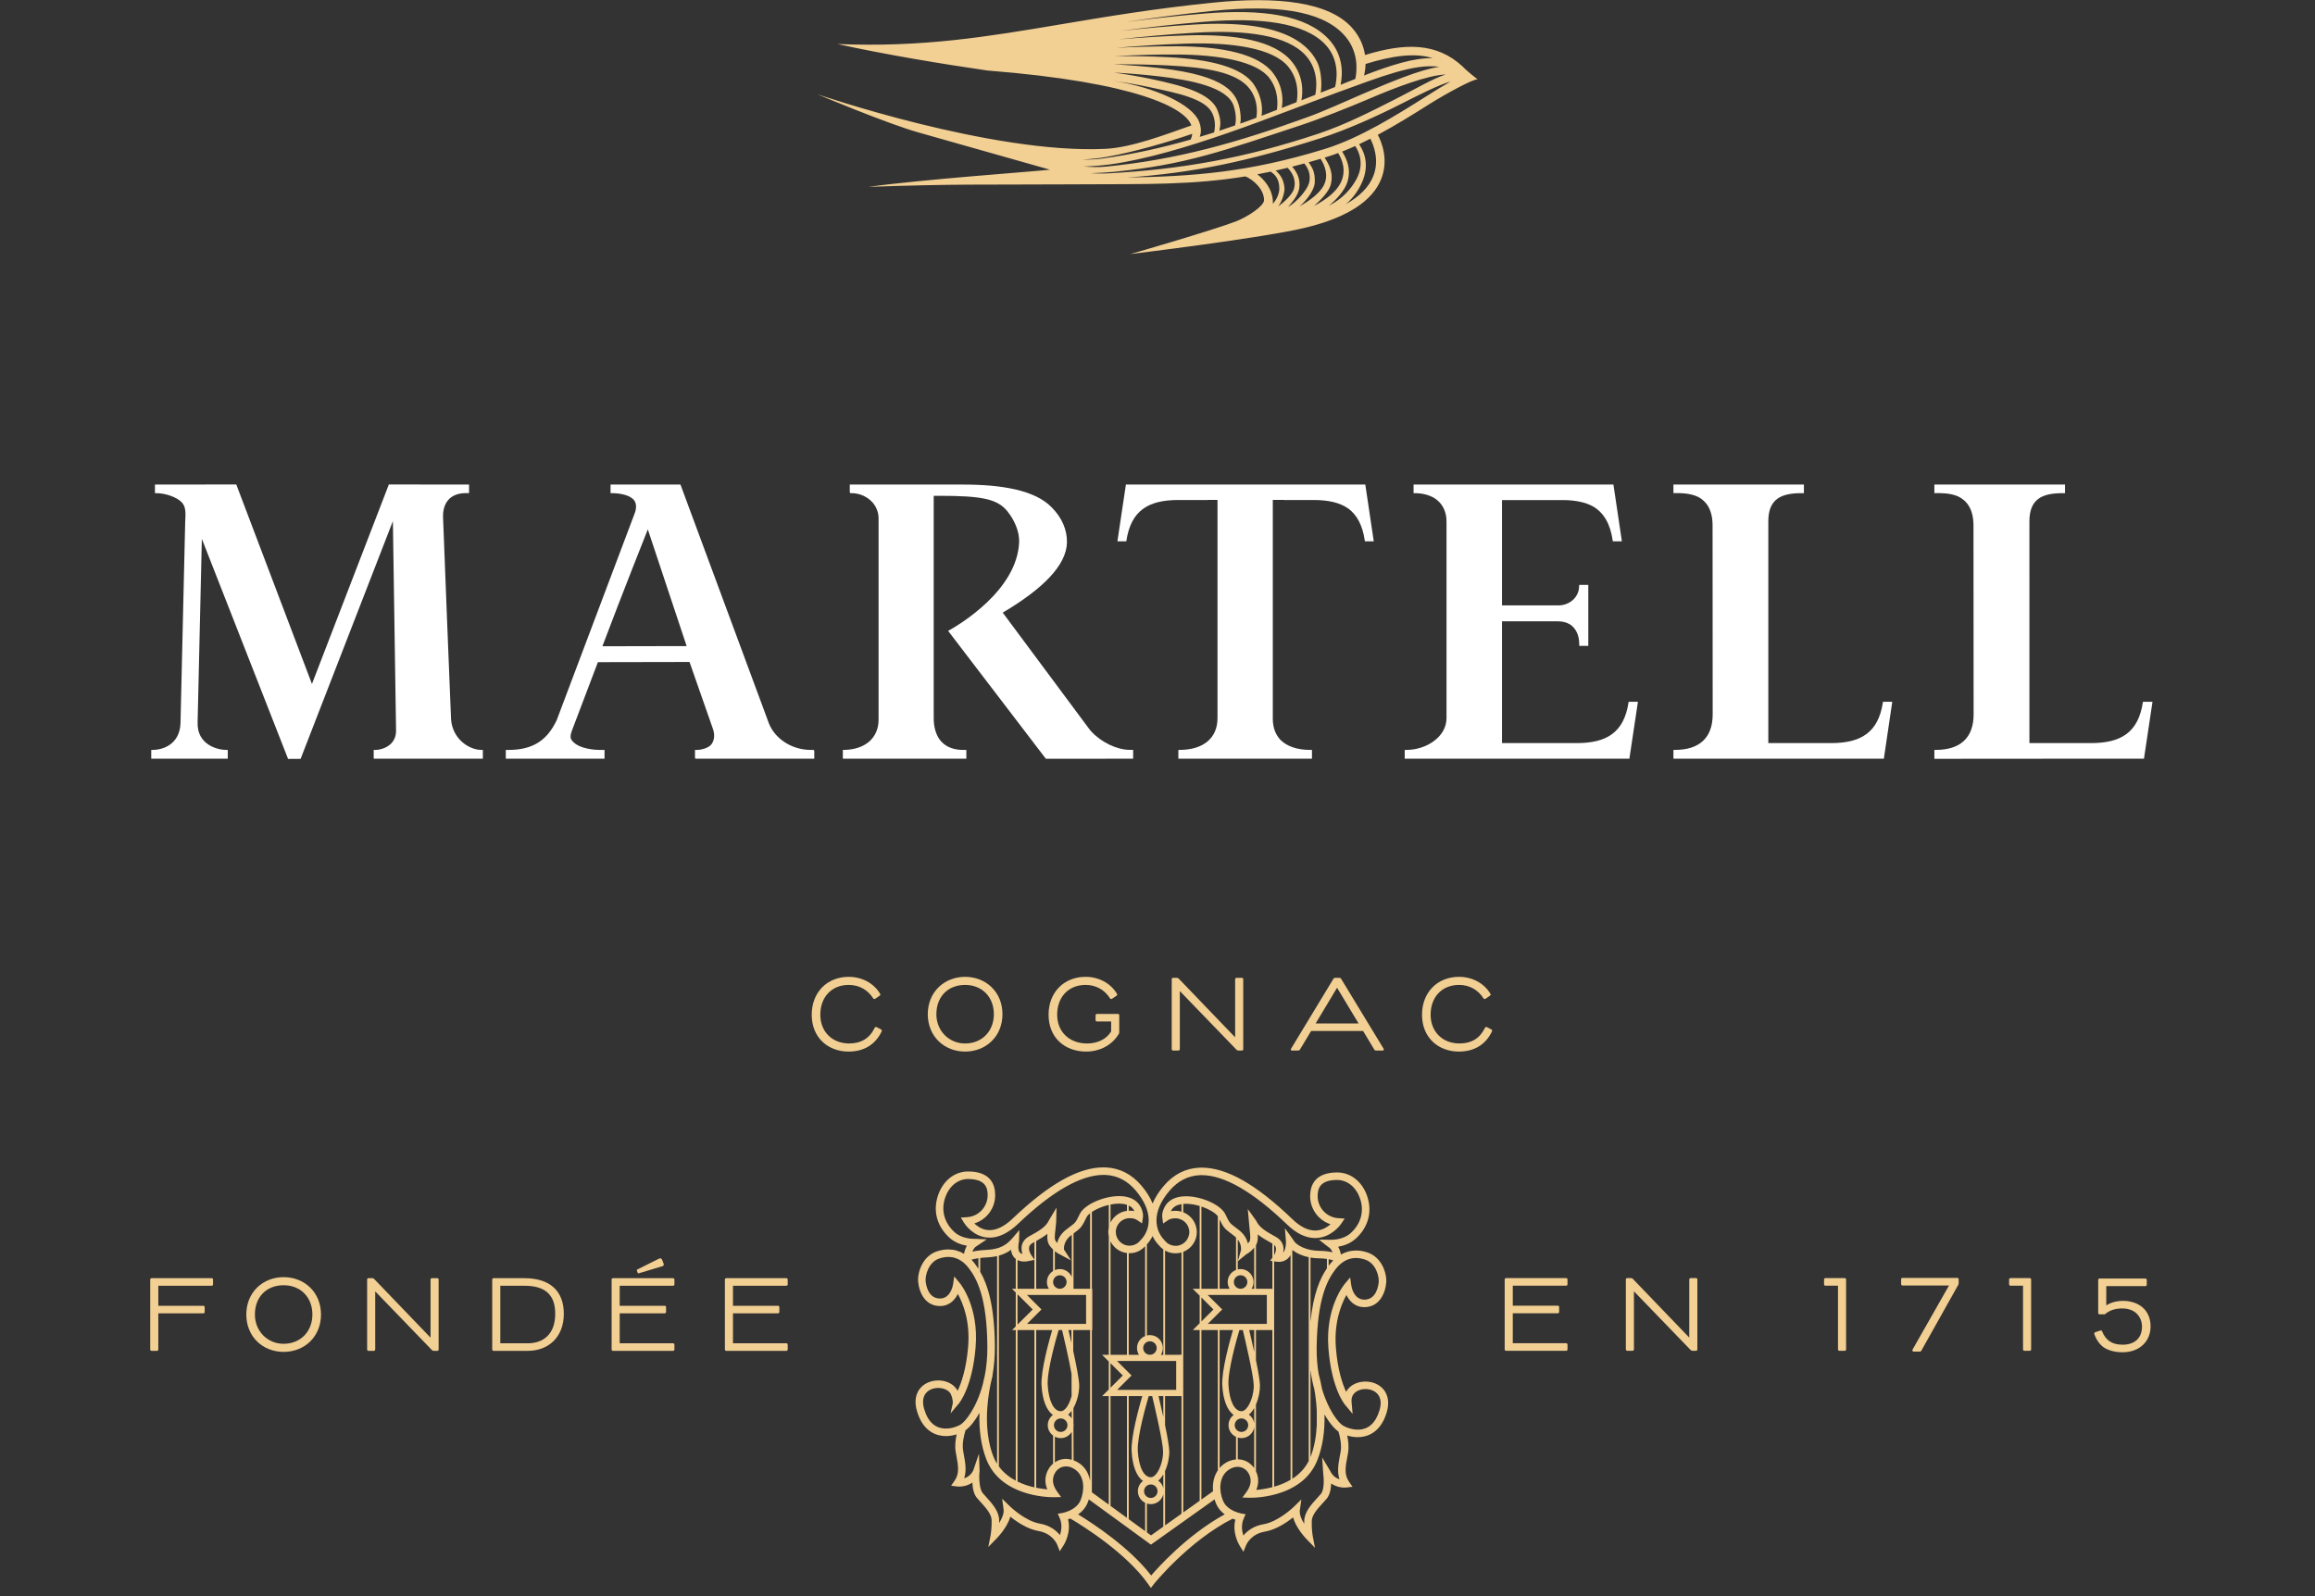 <?xml version="1.0" encoding="utf-8"?>
<svg width="145px" height="100px" viewBox="0 0 145 100" version="1.1" xmlns:xlink="http://www.w3.org/1999/xlink" xmlns="http://www.w3.org/2000/svg">
  <rect x="0" y="0" width="145" height="100" fill="#333333" stroke="none"/>
  <desc>Created with Lunacy</desc>
  <defs>
    <path d="M0 0L29.604 0L29.604 26.35L0 26.35L0 0Z" transform="translate(0.077 0.195)" id="path_1" />
    <path d="M0 0L41.38 0L41.38 15.907L0 15.907L0 0Z" transform="translate(0.165 0.011)" id="path_2" />
    <clipPath id="mask_1">
      <use xlink:href="#path_1" />
    </clipPath>
    <clipPath id="mask_2">
      <use xlink:href="#path_2" />
    </clipPath>
  </defs>
  <g id="Logo/wordmark/gold">
    <g id="Logotype" transform="translate(9 0)">
      <g id="Group-16" transform="translate(0.396 30.201)">
        <path d="M18.807 14.946C18.794 14.872 18.785 14.796 18.779 14.718C18.771 14.598 18.31 3.05 18.278 2.072C18.247 1.143 18.727 0.585 19.599 0.544C19.727 0.539 19.834 0.539 19.907 0.54L19.907 0.006L14.883 0L10.066 12.499L5.327 0L0.232 0.006L0.232 0.544L0.315 0.544C0.868 0.544 1.582 0.778 1.91 1.116C2.208 1.424 2.143 1.888 2.126 2.369L1.832 14.978C1.773 16.295 0.718 16.631 0.082 16.631L0 16.631L0 17.181L4.793 17.181L4.793 17.138L4.793 17.138L4.793 16.631L4.689 16.631C4.193 16.631 2.847 16.333 2.905 14.886L3.17 3.408L8.571 17.194L9.356 17.189L15.135 2.296L15.334 15.417C15.336 15.751 15.23 16.026 15.015 16.24C14.726 16.527 14.3 16.631 14.025 16.631L13.934 16.631L13.934 17.138L13.94 17.138L13.94 17.181L20.771 17.181L20.771 16.631L20.689 16.631C19.993 16.631 19.019 16.076 18.807 14.946" transform="translate(0.077 0.152)" id="Fill-2" fill="#FFFFFF" stroke="none" />
        <path d="M6.05 10.13C7.342 6.707 8.836 2.956 8.895 2.808L11.327 10.119L6.05 10.13ZM19.297 16.625L19.11 16.625C18.016 16.625 17.025 16.043 16.566 15.157C16.536 15.097 16.509 15.036 16.484 14.974L10.94 0L6.561 0L6.561 0.507L6.561 0.538L6.639 0.538C7.167 0.538 7.825 0.662 8.06 1.017C8.076 1.042 8.089 1.068 8.102 1.094C8.206 1.341 8.155 1.631 8.026 1.926L3.187 14.763C2.608 15.975 1.757 16.625 0.167 16.625L0 16.625L0 17.174L6.184 17.174L6.184 16.625L5.867 16.625C5.733 16.625 4.548 16.607 4.125 16.011C4.105 15.982 4.09 15.954 4.078 15.926C4.013 15.721 4.112 15.501 4.217 15.215C4.312 14.955 4.948 13.305 5.768 11.126L11.507 11.115L12.948 15.235C13.099 15.617 13.082 15.981 12.894 16.254C12.735 16.488 12.281 16.622 11.98 16.625L11.85 16.625L11.85 17.132L11.869 17.132L11.869 17.174L19.321 17.174L19.321 16.666L19.297 16.666L19.297 16.625Z" transform="translate(22.285 0.158)" id="Fill-4" fill="#FFFFFF" stroke="none" />
        <path d="M17.968 16.621C17.164 16.621 16.174 16.135 15.562 15.47C15.487 15.386 15.417 15.299 15.356 15.211L10.015 8.024L10.102 7.971C12.55 6.507 13.999 5.05 14.036 3.64C14.056 2.848 13.729 2.086 13.09 1.437C13.082 1.428 13.072 1.421 13.064 1.412C13.061 1.41 13.059 1.407 13.057 1.404C12.03 0.363 9.996 0 7.533 0L0.434 0L0.434 0.506L0.459 0.506L0.459 0.538L0.582 0.538C1.1 0.551 1.563 0.781 1.871 1.131C2.1 1.404 2.238 1.745 2.238 2.112L2.238 14.745C2.226 15.891 1.388 16.61 0.05 16.625L0 16.625L0 17.132L0 17.175L7.735 17.175L7.735 16.666L7.735 16.625L7.536 16.625C6.974 16.625 6.524 16.461 6.199 16.136C6.156 16.092 6.114 16.045 6.076 15.995C5.819 15.644 5.685 15.167 5.691 14.597L5.691 0.704L6.071 0.704C8.661 0.704 9.572 0.902 10.195 1.546C10.236 1.59 10.275 1.635 10.314 1.683C10.784 2.266 11.062 2.996 11.042 3.591C10.931 6.64 7.247 8.809 6.594 9.167L12.682 17.135L12.684 17.135L12.717 17.178L18.183 17.175L18.183 16.621L18.146 16.622L17.968 16.621Z" transform="translate(43.396 0.158)" id="Fill-6" fill="#FFFFFF" stroke="none" />
        <path d="M15.484 0L12.414 0L10.342 0L5.674 0L0.532 0L0 3.557L0.043 3.557L0.556 3.557L0.562 3.529C0.848 1.601 1.964 0.967 3.819 0.967L5.648 0.967L5.649 0.961L6.269 0.96L6.269 14.639C6.269 15.882 5.381 16.624 3.889 16.624L3.818 16.624L3.818 17.132L3.818 17.173L3.857 17.175L12.186 17.175L12.186 16.666L12.186 16.624L12.07 16.624C11.257 16.624 10.625 16.402 10.216 16C9.903 15.668 9.733 15.221 9.733 14.679L9.733 0.96L10.453 0.961L10.454 0.967L12.283 0.967C13.19 0.967 13.919 1.121 14.461 1.502C15.002 1.901 15.35 2.539 15.493 3.496L15.5 3.557L15.545 3.557L16.057 3.557L15.527 0L15.484 0Z" transform="translate(60.593 0.158)" id="Fill-8" fill="#FFFFFF" stroke="none" />
        <path d="M14.027 13.608L14.022 13.635C13.734 15.563 12.618 16.197 10.768 16.197L8.938 16.197L6.094 16.197L6.094 8.568L9.629 8.567C9.907 8.572 10.16 8.641 10.371 8.771C10.717 9.01 10.934 9.427 10.932 10.013L10.932 10.067L10.932 10.104L11.499 10.104L11.499 6.286L11.444 6.286L10.932 6.286L10.923 6.358C10.929 7.006 10.386 7.559 9.633 7.571L6.094 7.571L6.094 0.972L10.036 0.972C10.737 0.991 11.326 1.111 11.796 1.37C12.452 1.755 12.868 2.426 13.027 3.496L13.031 3.557L13.603 3.557L13.073 0L13.019 0L10.264 0L7.879 0L0.555 0L0.555 0.506L0.555 0.538L0.635 0.538C1.107 0.539 1.53 0.65 1.866 0.853C1.969 0.92 2.063 0.994 2.147 1.078C2.462 1.397 2.625 1.831 2.618 2.334L2.618 14.637C2.618 15.825 1.324 16.624 0.116 16.624L0 16.624L0 17.132L0 17.175L8.926 17.175L14.072 17.175L14.608 13.608L14.538 13.608L14.027 13.608Z" transform="translate(78.588 0.158)" id="Fill-10" fill="#FFFFFF" stroke="none" />
        <path d="M13.121 13.635C12.833 15.563 11.718 16.197 9.865 16.197L8.416 16.197L8.036 16.197L5.943 16.197L5.943 2.308C5.943 0.897 6.747 0.538 8.025 0.538L8.173 0.538L8.173 0L8.107 0L0 0L0 0.504L0 0.535L0.08 0.535C0.383 0.538 1.024 0.512 1.572 0.785C2.056 1.049 2.452 1.562 2.452 2.56L2.459 14.396C2.459 15.853 1.64 16.624 0.089 16.624L0 16.624L0 17.132L0 17.175L8.036 17.175L8.281 17.175L13.18 17.175L13.707 13.608L13.125 13.608L13.121 13.635Z" transform="translate(95.419 0.158)" id="Fill-12" fill="#FFFFFF" stroke="none" />
        <path d="M13.575 13.608L13.062 13.608L13.06 13.635C12.77 15.563 11.656 16.197 9.803 16.197L8.185 16.197L7.974 16.197L5.954 16.197L5.953 2.308C5.953 0.897 6.756 0.538 8.036 0.538L8.183 0.538L8.183 0L8.107 0L0 0L0 0.536L0.07 0.536L0.089 0.536C0.373 0.538 0.949 0.515 1.47 0.734C1.998 0.981 2.45 1.493 2.45 2.56L2.458 14.396C2.458 15.853 1.639 16.624 0.087 16.624L0 16.624L0 17.181L0.005 17.181L7.983 17.175L8.326 17.175L13.129 17.175L13.663 13.608L13.575 13.608Z" transform="translate(111.763 0.158)" id="Fill-14" fill="#FFFFFF" stroke="none" />
      </g>
      <g id="Group-58" transform="translate(0.396 61.074)">
        <g id="Group-19" transform="translate(47.872 11.869)">
          <path d="M0 0L29.604 0L29.604 26.35L0 26.35L0 0Z" transform="translate(0.077 0.195)" id="Clip-18" fill="none" stroke="none" />
          <g clip-path="url(#mask_1)">
            <path d="M29.061 15.216C28.818 16.023 28.36 16.432 27.701 16.432C27.309 16.43 26.989 16.288 26.878 16.231L26.877 16.23L26.796 16.189C26.792 16.187 26.788 16.185 26.784 16.183L26.769 16.175C26.466 15.985 25.836 15.183 25.451 13.845C25.416 13.645 25.355 13.335 25.27 13.024L25.267 13.011L25.254 12.964L25.251 12.964C25.159 12.419 25.116 11.848 25.124 11.267C25.166 8.255 25.775 7.077 26.302 6.386C26.399 6.259 26.498 6.153 26.604 6.063L26.683 5.999C26.954 5.786 27.257 5.677 27.581 5.677C27.774 5.677 27.973 5.714 28.179 5.785C28.831 6.014 29.045 6.827 29.01 7.191C28.994 7.375 28.879 8.287 28.113 8.287L28.094 8.286C27.475 8.273 27.321 7.561 27.296 7.418L27.239 7.016L27.222 6.897L27.144 6.989L26.883 7.299C26.833 7.358 25.663 8.78 25.859 11.319C26.054 13.884 26.888 14.858 26.896 14.867L27.267 15.312L27.377 15.445L27.362 15.273L27.31 14.693C27.29 14.481 27.344 14.303 27.471 14.164C27.628 13.992 27.895 13.889 28.185 13.889C28.514 13.889 28.809 14.022 28.976 14.246C29.151 14.482 29.18 14.817 29.061 15.216L29.061 15.216ZM26.628 17.799C26.615 17.877 26.6 17.954 26.586 18.031L26.576 18.08C26.487 18.561 26.394 19.056 26.553 19.541C26.357 19.479 26.126 19.34 25.978 19.03L25.583 18.365L25.469 18.172L25.483 18.396L25.534 19.163C25.573 19.433 25.624 20.184 25.387 20.46C25.322 20.537 25.248 20.618 25.169 20.703L25.161 20.712C24.803 21.103 24.359 21.59 24.346 22.145C24.344 22.212 24.344 22.276 24.344 22.335C24.138 21.999 24.041 21.702 24.071 21.486L24.144 20.962L24.166 20.806L24.053 20.916L23.674 21.285C23.634 21.323 22.7 22.206 21.795 22.358C21.164 22.464 20.767 22.787 20.532 23.067C20.441 22.78 20.386 22.388 20.554 22.006L20.646 21.793L20.674 21.73L20.606 21.719L20.377 21.679C20.229 21.648 19.497 21.467 19.258 20.883C19.002 20.266 18.992 19.406 19.573 18.977C19.764 18.835 19.969 18.761 20.166 18.761C20.221 18.761 20.277 18.766 20.331 18.778C20.552 18.824 20.745 18.967 20.861 19.17C21.122 19.624 20.937 20.047 20.737 20.323L20.533 20.602L20.473 20.684L20.575 20.687L20.921 20.698C20.93 20.698 20.949 20.699 20.979 20.699C21.211 20.699 22.037 20.675 22.913 20.368C24.044 19.973 24.807 19.279 25.181 18.309C25.496 17.494 25.642 16.542 25.615 15.478C25.937 16.047 26.267 16.4 26.488 16.551C26.575 16.835 26.702 17.357 26.628 17.799L26.628 17.799ZM14.759 25.57C13.411 23.82 11.168 22.342 10.184 21.742C10.456 21.553 10.652 21.318 10.768 21.041C10.8 20.967 10.829 20.888 10.855 20.803L14.713 23.614L14.745 23.637L14.776 23.614L18.73 20.801C18.756 20.895 18.788 20.983 18.823 21.065C18.931 21.327 19.113 21.554 19.363 21.739C16.979 23.042 15.119 25.147 14.759 25.57L14.759 25.57ZM9.213 21.65L9.209 21.65L9.2 21.653L8.98 21.687L8.911 21.698L8.939 21.762L9.031 21.976C9.197 22.358 9.139 22.75 9.046 23.038C8.815 22.755 8.421 22.429 7.787 22.32C6.861 22.16 5.924 21.248 5.915 21.239L5.536 20.869L5.424 20.759L5.445 20.914L5.516 21.439C5.544 21.652 5.446 21.948 5.238 22.284C5.239 22.225 5.238 22.162 5.237 22.095C5.228 21.535 4.781 21.043 4.422 20.648C4.345 20.562 4.271 20.48 4.205 20.403C3.981 20.138 3.967 19.328 4.011 19.041L3.983 18.229L3.973 17.934L3.878 18.214L3.619 18.979C3.473 19.28 3.241 19.418 3.045 19.48C3.207 18.993 3.116 18.499 3.027 18.02C3.02 17.977 3.013 17.933 3.005 17.889C2.996 17.837 2.987 17.787 2.979 17.736C2.906 17.293 3.041 16.761 3.132 16.471C3.411 16.272 3.728 15.876 4.003 15.385C3.969 16.467 4.109 17.431 4.42 18.254C4.796 19.242 5.573 19.945 6.731 20.343C7.603 20.643 8.41 20.666 8.636 20.666L8.667 20.666L9.016 20.658L9.119 20.655L9.058 20.572L8.856 20.292C8.657 20.015 8.475 19.59 8.738 19.139C8.855 18.937 9.049 18.795 9.271 18.749C9.322 18.739 9.376 18.734 9.429 18.734C9.631 18.734 9.831 18.807 10.025 18.951C10.603 19.386 10.59 20.245 10.333 20.859C10.09 21.441 9.357 21.62 9.213 21.65L9.213 21.65ZM2.809 16.121L2.807 16.122L2.74 16.158C2.625 16.217 2.3 16.363 1.905 16.363C1.236 16.363 0.779 15.952 0.541 15.14C0.424 14.741 0.455 14.406 0.631 14.171C0.796 13.951 1.091 13.819 1.419 13.819C1.712 13.819 1.979 13.924 2.136 14.097C2.257 14.232 2.351 14.569 2.33 14.791L2.24 15.2L2.194 15.413L2.334 15.246L2.708 14.802C2.742 14.762 3.557 13.785 3.763 11.261C3.972 8.713 2.81 7.296 2.76 7.237L2.501 6.925L2.424 6.833L2.406 6.951L2.346 7.352C2.34 7.386 2.199 8.205 1.546 8.216L1.526 8.216C0.791 8.214 0.655 7.375 0.631 7.118C0.6 6.753 0.821 5.94 1.471 5.715C1.671 5.646 1.867 5.611 2.054 5.611C2.398 5.611 2.715 5.729 2.997 5.962L3.035 5.992C3.149 6.091 3.251 6.202 3.345 6.326C3.868 7.019 4.472 8.199 4.498 11.212C4.504 11.862 4.447 12.496 4.327 13.098C4.303 13.188 4.263 13.347 4.219 13.566C3.821 15.088 3.107 15.939 2.823 16.113L2.809 16.121ZM3.939 5.69L3.939 6.355C3.866 6.241 3.793 6.137 3.721 6.042C3.654 5.954 3.58 5.868 3.501 5.785C3.596 5.755 3.74 5.719 3.939 5.69L3.939 5.69ZM4.818 13.03C4.923 12.443 4.974 11.83 4.969 11.207C4.947 8.659 4.515 7.345 4.05 6.538L4.05 5.675C4.168 5.661 4.302 5.649 4.455 5.643C4.695 5.632 4.91 5.604 5.108 5.559L5.108 18.573C5.014 18.424 4.93 18.264 4.863 18.087C4.249 16.473 4.493 14.589 4.694 13.609C4.729 13.465 4.759 13.335 4.783 13.214C4.799 13.15 4.811 13.106 4.815 13.092L4.831 13.034L4.818 13.03ZM6.277 7.842L6.277 9.961L6.045 10.193L6.277 10.193L6.277 19.627C5.881 19.418 5.508 19.129 5.219 18.736L5.219 5.529C5.505 5.45 5.754 5.332 5.978 5.165C6.005 5.373 6.079 5.542 6.197 5.667C6.221 5.693 6.25 5.714 6.277 5.735L6.277 7.606L6.041 7.606L6.277 7.842ZM9.895 7.605L9.895 4.142C9.908 4.132 9.922 4.121 9.935 4.112L9.971 4.085C10.355 3.796 10.416 3.735 10.718 3.114C10.756 3.036 10.832 2.954 10.934 2.873L10.934 7.605L9.895 7.605ZM9.039 6.759C9.272 6.759 9.461 6.949 9.461 7.182C9.461 7.415 9.272 7.605 9.039 7.605C8.806 7.605 8.616 7.415 8.616 7.182C8.616 6.949 8.806 6.759 9.039 6.759L9.039 6.759ZM9.626 5.651L9.299 5.15C9.292 5.089 9.258 4.638 9.716 4.28C9.741 4.26 9.762 4.244 9.785 4.226L9.785 6.865C9.661 6.575 9.374 6.371 9.039 6.371C8.928 6.371 8.822 6.393 8.726 6.434L8.726 5.252C8.848 5.353 8.942 5.402 8.97 5.415L9.555 5.728L9.741 5.827L9.626 5.651ZM8.403 4.904C8.475 5.004 8.547 5.084 8.616 5.152L8.616 6.493C8.384 6.636 8.228 6.89 8.228 7.182C8.228 7.338 8.274 7.482 8.351 7.605L7.557 7.606L7.557 4.614C7.822 4.466 8.063 4.321 8.261 4.163C8.239 4.435 8.248 4.693 8.403 4.904L8.403 4.904ZM6.387 9.851L6.387 7.952L7.338 8.902L6.387 9.851ZM7.447 10.193L7.447 20.049C7.111 19.974 6.743 19.857 6.387 19.683L6.387 10.193L7.447 10.193ZM7.117 4.99C7.144 4.884 7.217 4.8 7.348 4.729C7.382 4.711 7.413 4.693 7.447 4.675L7.447 5.782L7.407 5.725L7.251 5.499C7.248 5.495 7.063 5.224 7.117 4.99L7.117 4.99ZM6.794 5.9C6.89 5.9 6.995 5.888 7.106 5.865L7.374 5.808L7.447 5.793L7.447 7.606L6.387 7.606L6.387 5.806C6.504 5.866 6.638 5.9 6.794 5.9L6.794 5.9ZM9.762 9.805L7.557 9.805L7.557 9.803L7.447 9.803L7.447 9.805L6.984 9.805L7.888 8.902L6.979 7.994L10.682 7.993L10.682 9.805L9.873 9.805L9.762 9.805ZM9.093 15.729C9.326 15.729 9.515 15.918 9.515 16.152C9.515 16.385 9.326 16.575 9.093 16.575C8.86 16.575 8.67 16.385 8.67 16.152C8.67 15.918 8.86 15.729 9.093 15.729L9.093 15.729ZM9.778 15.255L9.779 15.725C9.721 15.632 9.646 15.551 9.557 15.488C9.59 15.462 9.624 15.435 9.655 15.403C9.699 15.358 9.739 15.307 9.778 15.255L9.778 15.255ZM9.578 10.193L9.763 10.193L9.766 11.001C9.689 10.664 9.622 10.377 9.578 10.193L9.578 10.193ZM8.278 13.637C8.225 12.741 8.819 10.679 8.963 10.193L9.179 10.193C9.277 10.602 9.609 12.01 9.771 12.943L9.775 14.321C9.688 14.654 9.545 14.96 9.378 15.131C9.283 15.228 9.187 15.277 9.093 15.277C8.658 15.276 8.338 14.633 8.278 13.637L8.278 13.637ZM8.253 20.174C8.062 20.157 7.82 20.126 7.557 20.072L7.557 10.193L8.558 10.193C8.368 10.843 7.837 12.749 7.891 13.66C7.946 14.581 8.203 15.229 8.604 15.509C8.41 15.657 8.282 15.889 8.282 16.152C8.282 16.42 8.415 16.657 8.616 16.804L8.616 18.563C8.504 18.657 8.407 18.77 8.331 18.901C8.098 19.302 8.071 19.74 8.253 20.174L8.253 20.174ZM9.427 18.263C9.342 18.263 9.258 18.272 9.176 18.288C9.014 18.321 8.862 18.387 8.726 18.48L8.726 16.871C8.836 16.928 8.96 16.963 9.093 16.963C9.385 16.963 9.639 16.806 9.782 16.574L9.787 18.318C9.668 18.285 9.547 18.263 9.427 18.263L9.427 18.263ZM9.891 16.024L9.888 15.083C10.134 14.653 10.259 14.072 10.251 13.646C10.243 13.262 10.058 12.331 9.877 11.503L9.874 10.193L10.934 10.193L10.934 19.638C10.855 19.197 10.643 18.825 10.309 18.574C10.178 18.477 10.039 18.403 9.897 18.35L9.891 16.272C9.897 16.232 9.903 16.193 9.903 16.152C9.903 16.108 9.897 16.066 9.891 16.024L9.891 16.024ZM12.103 4.325L12.103 11.742L11.684 11.742L12.103 12.162L12.103 13.915L11.688 14.33L12.103 14.33L12.103 21.129L11.045 20.358L11.045 10.193L11.07 10.193L11.07 7.605L11.045 7.605L11.045 2.792C11.312 2.613 11.699 2.445 12.103 2.351L12.103 3.766C12.084 3.855 12.074 3.947 12.073 4.042C12.073 4.138 12.084 4.233 12.103 4.325L12.103 4.325ZM13.352 2.715L13.352 2.39C13.497 2.46 13.623 2.564 13.699 2.727C13.7 2.731 13.702 2.734 13.703 2.737C13.615 2.721 13.518 2.713 13.409 2.712C13.39 2.712 13.371 2.714 13.352 2.715L13.352 2.715ZM2.436 4.053C1.791 3.463 1.582 2.668 1.865 1.871C2.116 1.166 2.663 0.728 3.293 0.728C3.786 0.73 4.131 0.846 4.322 1.074C4.498 1.285 4.517 1.559 4.517 1.747C4.515 2.471 3.949 3.074 3.228 3.12L2.926 3.139L2.836 3.144L2.883 3.221L3.041 3.479C3.17 3.673 3.635 4.287 4.423 4.388C4.495 4.398 4.569 4.402 4.642 4.402C5.219 4.402 5.817 4.112 6.418 3.539C8.553 1.503 10.356 0.471 11.776 0.471C11.826 0.471 11.875 0.473 11.924 0.475C12.649 0.514 13.277 0.842 13.792 1.451C14.943 2.809 14.704 3.947 14.097 4.56L14.082 4.575C13.953 4.74 13.774 4.849 13.574 4.889L13.564 4.891L13.564 4.891L13.553 4.893C13.502 4.902 13.45 4.907 13.399 4.907C13.173 4.907 12.959 4.817 12.797 4.655C12.633 4.49 12.543 4.273 12.544 4.043C12.546 3.569 12.932 3.183 13.406 3.183C13.613 3.183 13.757 3.22 13.877 3.301L14.117 3.461L14.188 3.509L14.2 3.424L14.242 3.137C14.252 3.068 14.281 2.864 14.127 2.529C13.908 2.058 13.441 1.806 12.775 1.799C12.77 1.799 12.762 1.799 12.754 1.799C11.767 1.799 10.574 2.337 10.294 2.907C10.03 3.451 10.023 3.456 9.689 3.707L9.665 3.725C9.598 3.775 9.519 3.835 9.425 3.907C9.079 4.178 8.932 4.492 8.87 4.736C8.84 4.702 8.811 4.665 8.783 4.626C8.69 4.5 8.722 4.236 8.762 3.901C8.777 3.775 8.796 3.607 8.809 3.423L8.826 2.727L8.831 2.522L8.726 2.697L8.363 3.303C8.171 3.723 7.767 3.965 7.124 4.315C6.873 4.451 6.716 4.643 6.659 4.885C6.613 5.082 6.648 5.275 6.696 5.42C6.628 5.409 6.576 5.384 6.539 5.344C6.393 5.19 6.436 4.806 6.479 4.644L6.481 4.637L6.481 4.631L6.497 4.08L6.501 3.927L6.402 4.043L6.076 4.427C5.7 4.857 5.294 5.132 4.434 5.171C4.031 5.19 3.747 5.237 3.56 5.281C3.665 5.004 3.819 4.937 3.821 4.937L3.832 4.935L3.834 4.931L4.327 4.6L4.464 4.508L4.299 4.502L3.737 4.478L3.732 4.477L3.726 4.478L3.726 4.478C3.723 4.478 3.703 4.479 3.673 4.479C3.492 4.479 2.868 4.448 2.436 4.053L2.436 4.053ZM15.249 4.887C15.326 4.984 15.419 5.065 15.519 5.136L15.519 11.742L15.37 11.742C15.446 11.618 15.492 11.474 15.492 11.319C15.492 10.871 15.128 10.507 14.681 10.507C14.615 10.507 14.552 10.517 14.491 10.532L14.491 4.826C14.63 4.673 14.752 4.496 14.844 4.304C14.949 4.521 15.087 4.721 15.249 4.887L15.249 4.887ZM15.629 11.742L15.629 5.209C15.755 5.281 15.89 5.334 16.034 5.361L16.098 5.373L16.098 5.372C16.159 5.381 16.22 5.385 16.281 5.385C16.412 5.385 16.538 5.366 16.657 5.331L16.657 11.741L15.629 11.742ZM15.629 19.025C15.809 18.625 15.901 18.147 15.893 17.782C15.887 17.477 15.768 16.823 15.629 16.152L15.629 14.33L16.657 14.33L16.657 21.698L15.629 22.43L15.629 19.025ZM14.681 10.896C14.914 10.896 15.104 11.085 15.104 11.319C15.104 11.552 14.914 11.741 14.681 11.741C14.448 11.741 14.259 11.552 14.259 11.319C14.259 11.085 14.448 10.896 14.681 10.896L14.681 10.896ZM13.65 5.355C13.933 5.302 14.187 5.155 14.38 4.944L14.38 10.567C14.082 10.687 13.871 10.978 13.871 11.319C13.871 11.474 13.917 11.618 13.993 11.742L13.352 11.742L13.352 5.375C13.369 5.376 13.385 5.378 13.402 5.378C13.463 5.378 13.525 5.374 13.586 5.365L13.586 5.366L13.65 5.355ZM12.213 13.805L12.213 12.272L12.981 13.038L12.213 13.805ZM13.242 14.33L13.242 21.959L12.213 21.209L12.213 14.33L13.242 14.33ZM12.213 3.455L12.213 2.328C12.394 2.292 12.576 2.27 12.75 2.27L12.77 2.27C12.918 2.272 13.086 2.292 13.242 2.345L13.242 2.723C12.79 2.78 12.409 3.063 12.213 3.455L12.213 3.455ZM12.461 4.985C12.674 5.199 12.947 5.331 13.242 5.367L13.242 11.742L12.213 11.742L12.213 4.639C12.277 4.765 12.359 4.882 12.461 4.985L12.461 4.985ZM12.626 13.941L13.53 13.038L12.621 12.131L16.325 12.13L16.325 13.941L12.626 13.941ZM15.221 14.33L15.519 14.33L15.519 15.635C15.401 15.094 15.285 14.599 15.221 14.33L15.221 14.33ZM15.2 19.625C15.233 19.598 15.266 19.572 15.298 19.539C15.381 19.455 15.453 19.351 15.519 19.238L15.519 20.091C15.471 19.9 15.357 19.735 15.2 19.625L15.2 19.625ZM14.491 21.058C14.568 21.083 14.65 21.1 14.736 21.1C15.114 21.1 15.431 20.837 15.519 20.485L15.519 22.509L14.749 23.057L14.491 22.869L14.491 21.058ZM14.313 20.288C14.313 20.055 14.502 19.865 14.736 19.865C14.968 19.865 15.158 20.055 15.158 20.288C15.158 20.521 14.968 20.711 14.736 20.711C14.502 20.711 14.313 20.521 14.313 20.288L14.313 20.288ZM14.606 14.33L14.822 14.33C14.951 14.871 15.493 17.171 15.505 17.79C15.516 18.321 15.299 18.984 15.021 19.267C14.926 19.364 14.83 19.413 14.736 19.413C14.3 19.413 13.98 18.769 13.921 17.773C13.868 16.877 14.462 14.815 14.606 14.33L14.606 14.33ZM13.534 17.797C13.588 18.718 13.845 19.365 14.246 19.645C14.052 19.794 13.925 20.025 13.925 20.288C13.925 20.608 14.112 20.882 14.38 21.014L14.38 22.789L13.352 22.039L13.352 14.33L14.201 14.33C14.011 14.979 13.479 16.886 13.534 17.797L13.534 17.797ZM16.657 2.303L16.657 2.774C16.54 2.74 16.417 2.72 16.289 2.72C16.181 2.72 16.084 2.728 15.995 2.743C15.996 2.739 15.998 2.735 16 2.731C16.128 2.459 16.395 2.345 16.657 2.303L16.657 2.303ZM17.796 8.039L17.796 9.764L17.366 10.193L17.796 10.193L17.796 20.888L16.768 21.62L16.768 5.293C17.264 5.099 17.617 4.619 17.618 4.057C17.618 3.49 17.265 3.006 16.768 2.812L16.768 2.29C16.823 2.285 16.878 2.282 16.93 2.282L16.946 2.282C17.222 2.282 17.517 2.335 17.796 2.419L17.796 7.606L17.362 7.606L17.796 8.039ZM20.073 6.426C19.768 6.542 19.55 6.836 19.55 7.182C19.55 7.338 19.596 7.482 19.672 7.605L19.045 7.606L19.045 3.271C19.291 3.772 19.364 3.84 19.72 4.11C19.791 4.163 19.875 4.226 19.973 4.306C20.01 4.335 20.043 4.365 20.073 4.395L20.073 6.426ZM20.36 6.759C20.593 6.759 20.782 6.949 20.782 7.182C20.782 7.415 20.593 7.605 20.36 7.605C20.127 7.605 19.938 7.415 19.938 7.182C19.938 6.949 20.127 6.759 20.36 6.759L20.36 6.759ZM20.183 5.868L20.183 4.517C20.427 4.835 20.391 5.15 20.385 5.191L20.229 5.717L20.183 5.868ZM20.314 5.774L20.72 5.442C20.767 5.42 20.979 5.311 21.212 5.03L21.212 7.605L21.049 7.605C21.125 7.481 21.171 7.338 21.171 7.182C21.171 6.735 20.807 6.371 20.36 6.371C20.299 6.371 20.241 6.379 20.183 6.391L20.183 5.881L20.314 5.774ZM17.906 7.606L17.906 2.454C18.372 2.61 18.776 2.848 18.935 3.063L18.935 7.606L17.906 7.606ZM17.906 9.654L17.906 8.15L18.659 8.902L17.906 9.654ZM18.634 20.292L17.906 20.81L17.906 10.193L18.935 10.193L18.935 18.979C18.697 19.33 18.588 19.784 18.634 20.292L18.634 20.292ZM18.305 9.805L19.209 8.902L18.3 7.994L22.003 7.993L22.003 9.805L18.305 9.805ZM20.899 10.193L21.212 10.193L21.212 11.563C21.089 10.997 20.966 10.473 20.899 10.193L20.899 10.193ZM20.878 15.488C20.912 15.462 20.945 15.435 20.977 15.403C21.065 15.312 21.143 15.2 21.212 15.079L21.212 16.024C21.177 15.803 21.054 15.612 20.878 15.488L20.878 15.488ZM20.183 18.291L20.183 16.926C20.257 16.948 20.334 16.963 20.414 16.963C20.818 16.963 21.15 16.666 21.212 16.279L21.212 18.845C21.025 18.573 20.745 18.382 20.428 18.317C20.348 18.3 20.266 18.292 20.183 18.291L20.183 18.291ZM19.992 16.152C19.992 15.918 20.181 15.729 20.414 15.729C20.647 15.729 20.836 15.918 20.836 16.152C20.836 16.385 20.647 16.575 20.414 16.575C20.181 16.575 19.992 16.385 19.992 16.152L19.992 16.152ZM20.285 10.193L20.5 10.193C20.63 10.735 21.171 13.034 21.184 13.654C21.195 14.184 20.977 14.847 20.699 15.131C20.604 15.228 20.508 15.277 20.414 15.277C19.979 15.276 19.659 14.633 19.6 13.637C19.546 12.741 20.14 10.679 20.285 10.193L20.285 10.193ZM19.212 13.66C19.266 14.569 19.518 15.211 19.91 15.498L19.91 15.521C19.725 15.67 19.604 15.896 19.604 16.152C19.604 16.477 19.797 16.756 20.073 16.886L20.073 18.299C19.803 18.319 19.536 18.418 19.294 18.597C19.201 18.666 19.12 18.748 19.045 18.835L19.045 10.193L19.88 10.193C19.689 10.843 19.158 12.749 19.212 13.66L19.212 13.66ZM21.322 19.038L21.322 14.858C21.493 14.465 21.579 14.002 21.572 13.646C21.566 13.35 21.455 12.73 21.322 12.082L21.322 10.193L22.351 10.193L22.351 20.036C21.964 20.137 21.607 20.185 21.342 20.207C21.509 19.811 21.5 19.411 21.322 19.038L21.322 19.038ZM22.298 5.864L22.351 5.872L22.351 7.605L21.322 7.605L21.322 4.881C21.44 4.682 21.449 4.446 21.431 4.197C21.678 4.398 21.99 4.576 22.339 4.768C22.344 4.77 22.346 4.773 22.351 4.775L22.351 5.655L22.262 5.78L22.21 5.851L22.298 5.864ZM22.461 5.495L22.461 4.856C22.516 4.908 22.553 4.965 22.568 5.031C22.61 5.209 22.51 5.41 22.461 5.495L22.461 5.495ZM22.591 5.908C22.646 5.916 22.701 5.92 22.753 5.92C23.032 5.92 23.214 5.806 23.318 5.71C23.384 5.65 23.441 5.576 23.489 5.491L23.489 19.574C23.155 19.771 22.799 19.91 22.461 20.006L22.461 5.889L22.591 5.908ZM24.627 5.629L24.627 18.393C24.378 18.885 24.01 19.245 23.599 19.509L23.599 5.22C23.603 5.208 23.607 5.196 23.611 5.184C23.882 5.394 24.239 5.547 24.627 5.629L24.627 5.629ZM24.981 13.917C25.042 14.264 25.106 14.732 25.131 15.262L25.131 16.151C25.099 16.804 24.991 17.495 24.743 18.139C24.741 18.143 24.739 18.146 24.738 18.15L24.738 12.703C24.793 13.12 24.872 13.526 24.981 13.917L24.981 13.917ZM24.738 9.676L24.738 5.65C24.901 5.678 25.069 5.695 25.238 5.696C25.45 5.699 25.624 5.715 25.766 5.736L25.766 6.325C25.348 6.941 24.917 7.887 24.738 9.676L24.738 9.676ZM26.166 5.829C26.081 5.914 26.001 6.004 25.927 6.1C25.91 6.122 25.893 6.146 25.876 6.169L25.876 5.754C26.004 5.778 26.101 5.806 26.166 5.829L26.166 5.829ZM15.914 1.457C16.432 0.852 17.062 0.526 17.787 0.49C17.832 0.488 17.878 0.487 17.924 0.487C19.34 0.487 21.141 1.529 23.275 3.583C23.855 4.144 24.445 4.428 25.029 4.428C25.088 4.428 25.148 4.425 25.206 4.419C26.044 4.333 26.552 3.683 26.645 3.553L26.827 3.287L26.88 3.209L26.786 3.203L26.469 3.181C25.748 3.131 25.184 2.524 25.185 1.8C25.188 1.329 25.329 0.789 26.404 0.789C27.044 0.791 27.59 1.232 27.837 1.939C28.116 2.736 27.904 3.53 27.256 4.118C26.826 4.508 26.207 4.538 26.027 4.538C25.99 4.538 25.966 4.537 25.961 4.536L25.424 4.528L25.264 4.526L25.389 4.624L25.847 4.984L25.853 4.989L25.861 4.992C25.862 4.992 26.012 5.056 26.118 5.322C25.872 5.261 25.578 5.229 25.243 5.226C24.537 5.217 23.835 4.909 23.647 4.524L23.248 3.97L23.136 3.814L23.151 4.006L23.2 4.642C23.208 4.768 23.191 5.154 23.023 5.341C23.056 5.195 23.058 5.057 23.028 4.926C22.972 4.685 22.816 4.493 22.566 4.355C21.926 4.002 21.523 3.758 21.337 3.343L21.334 3.338L21.331 3.334L20.925 2.77L20.81 2.611L20.828 2.807L20.886 3.456C20.896 3.602 20.91 3.754 20.931 3.932L20.933 3.949C20.97 4.29 20.996 4.537 20.907 4.657C20.878 4.696 20.849 4.732 20.817 4.767C20.736 4.44 20.551 4.161 20.267 3.936C20.163 3.855 20.076 3.789 20.003 3.734C19.671 3.48 19.665 3.476 19.402 2.93C19.127 2.356 17.934 1.812 16.947 1.81L16.93 1.81C16.262 1.813 15.794 2.063 15.574 2.533C15.467 2.762 15.426 2.967 15.455 3.144L15.493 3.432L15.505 3.518L15.577 3.469L15.819 3.306C15.939 3.226 16.083 3.191 16.284 3.191C16.763 3.193 17.148 3.58 17.147 4.055C17.145 4.529 16.761 4.916 16.29 4.916C16.235 4.916 16.179 4.91 16.124 4.899L16.11 4.897C15.913 4.855 15.735 4.744 15.608 4.584L15.595 4.568C14.987 3.949 14.754 2.809 15.914 1.457L15.914 1.457ZM28.186 13.419L28.175 13.419C27.754 13.419 27.371 13.575 27.123 13.846C27.063 13.913 27.011 13.986 26.97 14.062C26.725 13.537 26.433 12.648 26.327 11.281C26.206 9.692 26.667 8.568 26.99 7.994C27.142 8.311 27.464 8.745 28.081 8.756L28.106 8.758C29.019 8.758 29.416 7.938 29.48 7.235C29.534 6.651 29.206 5.645 28.334 5.34C28.085 5.253 27.836 5.208 27.594 5.208C27.257 5.208 26.939 5.293 26.645 5.46C26.608 5.274 26.55 5.11 26.47 4.971C26.791 4.917 27.218 4.785 27.57 4.467C28.365 3.748 28.625 2.77 28.282 1.784C27.967 0.881 27.251 0.32 26.413 0.318C25.013 0.318 24.718 1.124 24.716 1.8C24.713 2.605 25.234 3.317 25.994 3.564C25.802 3.732 25.516 3.914 25.157 3.95C25.114 3.954 25.071 3.956 25.027 3.956C24.572 3.956 24.092 3.716 23.603 3.244C21.348 1.072 19.491 0.016 17.926 0.016C17.871 0.016 17.817 0.017 17.763 0.02C16.905 0.061 16.162 0.442 15.555 1.15C15.242 1.515 15.005 1.888 14.85 2.261C14.697 1.887 14.462 1.513 14.152 1.147C13.547 0.434 12.806 0.05 11.95 0.005C11.89 0.002 11.83 0 11.769 0C10.207 0 8.351 1.046 6.094 3.197C5.583 3.685 5.094 3.932 4.64 3.932C4.588 3.932 4.536 3.929 4.485 3.923C4.121 3.876 3.843 3.667 3.682 3.512C4.453 3.274 4.985 2.562 4.988 1.747C4.989 1.069 4.697 0.26 3.296 0.257C2.457 0.257 1.74 0.816 1.422 1.714C1.072 2.697 1.325 3.676 2.118 4.401C2.47 4.721 2.896 4.855 3.216 4.91C3.132 5.055 3.072 5.224 3.036 5.414C2.732 5.233 2.4 5.141 2.049 5.141C1.811 5.141 1.565 5.184 1.318 5.269C0.445 5.569 0.113 6.573 0.163 7.157C0.225 7.862 0.619 8.686 1.526 8.687L1.552 8.687C2.172 8.677 2.495 8.245 2.649 7.93C2.969 8.505 3.425 9.631 3.295 11.222C3.182 12.587 2.885 13.474 2.638 13.998C2.594 13.918 2.543 13.845 2.485 13.782C2.237 13.508 1.851 13.35 1.425 13.348C0.942 13.348 0.508 13.55 0.254 13.887C0.066 14.138 -0.114 14.582 0.09 15.274C0.488 16.629 1.393 16.834 1.897 16.835C2.121 16.835 2.351 16.799 2.575 16.73C2.508 17.03 2.452 17.435 2.513 17.811C2.522 17.863 2.531 17.916 2.541 17.968C2.549 18.013 2.557 18.058 2.565 18.104C2.671 18.679 2.762 19.175 2.45 19.624L2.278 19.872L2.228 19.945L2.316 19.956L2.616 19.993C2.655 19.997 2.698 20 2.742 20C2.883 20 3.228 19.974 3.56 19.747C3.572 20.065 3.634 20.458 3.845 20.708C3.915 20.789 3.992 20.875 4.073 20.964C4.395 21.319 4.759 21.722 4.766 22.102C4.775 22.557 4.729 22.884 4.709 23.004L4.708 23.009L4.707 23.02L4.592 23.606L4.557 23.783L4.683 23.654L5.107 23.22C5.113 23.214 5.745 22.569 5.937 21.884C6.383 22.242 7.033 22.668 7.707 22.785C8.512 22.924 8.812 23.504 8.864 23.619L8.995 23.952L9.034 24.051L9.091 23.961L9.283 23.659C9.303 23.627 9.767 22.887 9.551 22.047C9.598 22.032 9.646 22.015 9.694 21.998C10.522 22.489 13.204 24.171 14.557 26.09L14.699 26.29L14.741 26.35L14.786 26.292L14.935 26.097C14.956 26.071 17.108 23.409 19.856 22.011C19.915 22.034 19.975 22.057 20.031 22.074C19.83 22.846 20.21 23.549 20.29 23.684L20.482 23.992L20.538 24.082L20.578 23.984L20.712 23.652C20.743 23.582 21.04 22.963 21.872 22.823C22.582 22.702 23.267 22.234 23.649 21.931C23.812 22.529 24.311 23.098 24.465 23.264L24.894 23.707L25.019 23.836L24.985 23.659L24.872 23.062C24.87 23.056 24.804 22.695 24.817 22.155C24.825 21.779 25.186 21.383 25.504 21.034L25.516 21.021L25.562 20.971C25.627 20.9 25.69 20.831 25.746 20.765C25.92 20.561 26.017 20.238 26.035 19.805C26.37 20.037 26.719 20.063 26.861 20.063C26.905 20.063 26.945 20.061 26.98 20.057L27.279 20.021L27.368 20.011L27.318 19.938L27.148 19.689C26.837 19.236 26.931 18.741 27.04 18.167C27.047 18.126 27.054 18.086 27.062 18.045C27.072 17.989 27.083 17.932 27.092 17.876C27.154 17.503 27.102 17.1 27.038 16.8C27.261 16.869 27.481 16.903 27.694 16.903C28.203 16.903 29.106 16.701 29.511 15.352C29.718 14.662 29.54 14.217 29.354 13.965C29.1 13.623 28.664 13.419 28.186 13.419L28.186 13.419Z" transform="translate(0.077 0.195)" id="Fill-17" fill="#F2CF93" stroke="none" />
          </g>
        </g>
        <path d="M4.344 3.296L4.072 3.154C4.057 3.146 4.041 3.141 4.025 3.141C3.988 3.141 3.956 3.163 3.941 3.198C3.632 3.847 3.096 4.175 2.346 4.175C1.282 4.175 0.539 3.435 0.539 2.374C0.539 1.257 1.255 0.507 2.32 0.507C2.962 0.507 3.506 0.806 3.851 1.35C3.868 1.377 3.895 1.392 3.925 1.392C3.94 1.392 3.956 1.387 3.97 1.379L4.254 1.185C4.276 1.171 4.292 1.152 4.298 1.13C4.303 1.107 4.298 1.084 4.283 1.06C3.884 0.396 3.148 0 2.314 0C1.657 0 1.066 0.236 0.648 0.664C0.23 1.092 0 1.697 0 2.367C0 3.065 0.235 3.656 0.681 4.076C1.096 4.467 1.674 4.683 2.307 4.683C3.27 4.683 3.987 4.246 4.381 3.421C4.404 3.373 4.39 3.323 4.344 3.296" transform="translate(41.446 0.126)" id="Fill-20" fill="#F2CF93" stroke="none" />
        <path d="M2.339 4.176C1.853 4.176 1.401 3.991 1.065 3.655C0.726 3.314 0.539 2.848 0.539 2.341C0.539 1.244 1.263 0.507 2.339 0.507C3.4 0.507 4.14 1.261 4.14 2.341C4.14 2.855 3.962 3.321 3.638 3.655C3.311 3.991 2.85 4.176 2.339 4.176M2.339 0C1.701 0 1.114 0.229 0.685 0.644C0.243 1.071 0 1.674 0 2.341C0 3.008 0.243 3.611 0.685 4.039C1.114 4.454 1.701 4.683 2.339 4.683C2.978 4.683 3.565 4.454 3.994 4.039C4.436 3.611 4.679 3.008 4.679 2.341C4.679 1.674 4.436 1.071 3.994 0.644C3.565 0.229 2.978 0 2.339 0" transform="translate(48.715 0.126)" id="Fill-22" fill="#F2CF93" stroke="none" />
        <path d="M4.351 2.324L3.032 2.324C2.979 2.324 2.944 2.37 2.944 2.413L2.944 2.71C2.944 2.753 2.972 2.799 3.025 2.799L3.92 2.799L3.92 3.419C3.632 3.9 3.08 4.176 2.404 4.176C1.875 4.176 1.399 4 1.064 3.68C0.721 3.353 0.539 2.901 0.539 2.374C0.539 1.257 1.255 0.507 2.32 0.507C2.962 0.507 3.506 0.807 3.851 1.35C3.877 1.39 3.929 1.403 3.97 1.379L4.254 1.185C4.276 1.172 4.292 1.152 4.298 1.13C4.303 1.108 4.298 1.084 4.283 1.061C3.884 0.396 3.147 0 2.314 0C1.657 0 1.066 0.236 0.648 0.664C0.23 1.092 0 1.697 0 2.367C0 3.068 0.237 3.659 0.684 4.076C1.104 4.467 1.696 4.683 2.352 4.683C3.229 4.683 3.996 4.265 4.406 3.564C4.427 3.529 4.427 3.507 4.427 3.474L4.427 2.413C4.427 2.369 4.404 2.324 4.351 2.324" transform="translate(56.281 0.126)" id="Fill-24" fill="#F2CF93" stroke="none" />
        <path d="M4.403 0L4.047 0C4.001 0 3.972 0.046 3.972 0.088L3.972 3.726L0.439 0.049C0.397 0.007 0.374 0 0.321 0L0.075 0C0.031 0 0 0.036 0 0.088L0 4.465C0 4.515 0.036 4.553 0.082 4.553L0.418 4.553C0.469 4.553 0.507 4.516 0.507 4.465L0.507 0.827L4.059 4.505C4.101 4.546 4.124 4.553 4.177 4.553L4.403 4.553C4.448 4.553 4.479 4.517 4.479 4.465L4.479 0.088C4.479 0.044 4.455 0 4.403 0" transform="translate(63.995 0.19)" id="Fill-26" fill="#F2CF93" stroke="none" />
        <path d="M4.242 2.855L1.556 2.855L2.896 0.62L4.242 2.855ZM3.145 0.05C3.122 0.014 3.099 0 3.058 0L2.76 0C2.719 0 2.695 0.014 2.673 0.05L0.022 4.426C0.007 4.448 0 4.469 0 4.491C0 4.537 0.032 4.553 0.063 4.553L0.444 4.553C0.54 4.553 0.556 4.524 0.595 4.453L1.272 3.329L4.527 3.329L5.202 4.451L5.204 4.453C5.243 4.524 5.259 4.553 5.354 4.553L5.762 4.553C5.792 4.553 5.824 4.537 5.824 4.491C5.824 4.469 5.817 4.448 5.803 4.427L3.145 0.05Z" transform="translate(71.455 0.19)" id="Fill-28" fill="#F2CF93" stroke="none" />
        <path d="M4.344 3.296L4.072 3.154C4.058 3.146 4.041 3.141 4.025 3.141C3.989 3.141 3.955 3.164 3.941 3.198C3.632 3.847 3.096 4.175 2.346 4.175C1.282 4.175 0.539 3.435 0.539 2.374C0.539 1.257 1.255 0.507 2.32 0.507C2.962 0.507 3.506 0.806 3.851 1.35C3.868 1.377 3.895 1.392 3.925 1.392C3.94 1.392 3.956 1.387 3.97 1.379L4.254 1.185C4.276 1.171 4.292 1.152 4.298 1.13C4.303 1.107 4.298 1.084 4.283 1.06C3.884 0.396 3.147 0 2.314 0C1.657 0 1.066 0.236 0.648 0.664C0.23 1.092 0 1.697 0 2.367C0 3.065 0.235 3.656 0.681 4.076C1.096 4.467 1.674 4.683 2.307 4.683C3.271 4.683 3.988 4.246 4.381 3.421C4.405 3.373 4.39 3.323 4.344 3.296" transform="translate(79.672 0.126)" id="Fill-30" fill="#F2CF93" stroke="none" />
        <path d="M3.853 0L0.088 0C0.046 0 0 0.029 0 0.082L0 4.471C0 4.525 0.046 4.553 0.088 4.553L0.418 4.553C0.461 4.553 0.507 4.525 0.507 4.471L0.507 2.203L3.329 2.203C3.383 2.203 3.411 2.158 3.411 2.115L3.411 1.817C3.411 1.773 3.388 1.729 3.336 1.729L0.507 1.729L0.507 0.475L3.853 0.475C3.907 0.475 3.935 0.429 3.935 0.386L3.935 0.088C3.935 0.046 3.907 0 3.853 0" transform="translate(0.013 19.006)" id="Fill-32" fill="#F2CF93" stroke="none" />
        <path d="M2.339 4.176C1.853 4.176 1.401 3.991 1.065 3.655C0.726 3.314 0.539 2.848 0.539 2.341C0.539 1.244 1.263 0.507 2.339 0.507C3.4 0.507 4.14 1.261 4.14 2.341C4.14 2.855 3.962 3.321 3.638 3.655C3.311 3.991 2.85 4.176 2.339 4.176M2.339 0C1.701 0 1.114 0.229 0.685 0.644C0.243 1.071 0 1.674 0 2.341C0 3.008 0.243 3.611 0.685 4.039C1.114 4.454 1.701 4.683 2.339 4.683C2.978 4.683 3.565 4.454 3.994 4.039C4.436 3.611 4.679 3.008 4.679 2.341C4.679 1.674 4.436 1.071 3.994 0.644C3.565 0.229 2.978 0 2.339 0" transform="translate(6.031 18.941)" id="Fill-34" fill="#F2CF93" stroke="none" />
        <path d="M4.403 0L4.047 0C4.001 0 3.972 0.046 3.972 0.088L3.972 3.726L0.439 0.049C0.397 0.007 0.374 0 0.321 0L0.075 0C0.031 0 0 0.036 0 0.088L0 4.465C0 4.515 0.036 4.553 0.082 4.553L0.418 4.553C0.469 4.553 0.507 4.516 0.507 4.465L0.507 0.827L4.059 4.505C4.101 4.546 4.124 4.553 4.177 4.553L4.403 4.553C4.448 4.553 4.479 4.517 4.479 4.465L4.479 0.088C4.479 0.044 4.455 0 4.403 0" transform="translate(13.599 19.006)" id="Fill-36" fill="#F2CF93" stroke="none" />
        <path d="M2.236 4.079L0.507 4.079L0.507 0.475L2.023 0.475C2.662 0.475 3.127 0.609 3.446 0.885C3.783 1.176 3.946 1.616 3.946 2.231C3.946 2.846 3.777 3.321 3.443 3.643C3.148 3.928 2.73 4.079 2.236 4.079M2.016 0L0.088 0C0.046 0 0 0.028 0 0.082L0 4.471C0 4.524 0.046 4.553 0.088 4.553L2.236 4.553C2.857 4.553 3.419 4.344 3.819 3.963C4.255 3.547 4.485 2.949 4.485 2.231C4.485 0.792 3.608 0 2.016 0" transform="translate(21.434 19.006)" id="Fill-38" fill="#F2CF93" stroke="none" />
        <path d="M3.853 0L0.088 0C0.046 0 0 0.029 0 0.082L0 4.471C0 4.525 0.046 4.553 0.088 4.553L3.853 4.553C3.907 4.553 3.935 4.508 3.935 4.465L3.935 4.167C3.935 4.124 3.907 4.079 3.853 4.079L0.507 4.079L0.507 2.203L3.329 2.203C3.383 2.203 3.411 2.158 3.411 2.115L3.411 1.817C3.411 1.773 3.388 1.729 3.336 1.729L0.507 1.729L0.507 0.475L3.853 0.475C3.907 0.475 3.935 0.429 3.935 0.386L3.935 0.088C3.935 0.046 3.907 0 3.853 0" transform="translate(28.912 19.006)" id="Fill-40" fill="#F2CF93" stroke="none" />
        <path d="M0.013 0.798L0.046 0.889C0.058 0.919 0.067 0.941 0.101 0.941C0.111 0.941 0.12 0.938 0.131 0.935C0.138 0.933 0.146 0.93 0.156 0.928L1.598 0.494C1.654 0.48 1.69 0.438 1.69 0.386C1.69 0.364 1.683 0.343 1.677 0.324L1.586 0.097C1.557 0.032 1.52 0 1.473 0C1.452 0 1.424 0 1.39 0.02L0.038 0.694C0.011 0.707 0 0.723 0 0.749C0 0.76 0.004 0.77 0.008 0.783C0.01 0.787 0.011 0.792 0.013 0.798" transform="translate(30.491 17.763)" id="Fill-42" fill="#F2CF93" stroke="none" />
        <path d="M3.853 0L0.088 0C0.046 0 0 0.029 0 0.082L0 4.471C0 4.525 0.046 4.553 0.088 4.553L3.853 4.553C3.907 4.553 3.935 4.508 3.935 4.465L3.935 4.167C3.935 4.124 3.907 4.079 3.853 4.079L0.507 4.079L0.507 2.203L3.329 2.203C3.383 2.203 3.411 2.158 3.411 2.115L3.411 1.817C3.411 1.773 3.388 1.729 3.336 1.729L0.507 1.729L0.507 0.475L3.853 0.475C3.907 0.475 3.935 0.429 3.935 0.386L3.935 0.088C3.935 0.046 3.907 0 3.853 0" transform="translate(36.007 19.006)" id="Fill-44" fill="#F2CF93" stroke="none" />
        <path d="M3.853 0L0.088 0C0.046 0 0 0.029 0 0.082L0 4.471C0 4.525 0.046 4.553 0.088 4.553L3.853 4.553C3.907 4.553 3.935 4.508 3.935 4.465L3.935 4.167C3.935 4.124 3.907 4.079 3.853 4.079L0.507 4.079L0.507 2.203L3.329 2.203C3.382 2.203 3.411 2.158 3.411 2.115L3.411 1.817C3.411 1.773 3.388 1.729 3.336 1.729L0.507 1.729L0.507 0.475L3.853 0.475C3.907 0.475 3.935 0.429 3.935 0.386L3.935 0.088C3.935 0.046 3.907 0 3.853 0" transform="translate(84.85 19.002)" id="Fill-46" fill="#F2CF93" stroke="none" />
        <path d="M4.403 0L4.048 0C4.001 0 3.972 0.046 3.972 0.088L3.972 3.726L0.439 0.049C0.397 0.007 0.374 0 0.321 0L0.075 0C0.031 0 0 0.036 0 0.088L0 4.465C0 4.515 0.036 4.553 0.082 4.553L0.418 4.553C0.47 4.553 0.507 4.516 0.507 4.465L0.507 0.827L4.059 4.505C4.101 4.546 4.124 4.553 4.177 4.553L4.403 4.553C4.448 4.553 4.479 4.517 4.479 4.465L4.479 0.088C4.479 0.044 4.455 0 4.403 0" transform="translate(92.439 19.002)" id="Fill-48" fill="#F2CF93" stroke="none" />
        <path d="M1.291 0L0.082 0C0.029 0 0 0.046 0 0.088L0 0.386C0 0.429 0.029 0.475 0.082 0.475L0.873 0.475L0.873 4.471C0.873 4.525 0.919 4.553 0.962 4.553L1.291 4.553C1.334 4.553 1.38 4.525 1.38 4.471L1.38 0.082C1.38 0.029 1.334 0 1.291 0" transform="translate(104.854 19.002)" id="Fill-50" fill="#F2CF93" stroke="none" />
        <path d="M3.523 0L0.082 0C0.029 0 0 0.046 0 0.088L0 0.386C0 0.429 0.029 0.475 0.082 0.475L3 0.475L0.726 4.472C0.705 4.507 0.705 4.522 0.705 4.536C0.705 4.589 0.744 4.618 0.78 4.618L1.182 4.618C1.225 4.618 1.254 4.58 1.262 4.567L3.571 0.45C3.599 0.402 3.605 0.374 3.605 0.309L3.605 0.088C3.605 0.046 3.577 0 3.523 0" transform="translate(109.681 18.988)" id="Fill-52" fill="#F2CF93" stroke="none" />
        <path d="M1.291 0L0.082 0C0.029 0 0 0.046 0 0.088L0 0.386C0 0.429 0.029 0.475 0.082 0.475L0.873 0.475L0.873 4.471C0.873 4.525 0.919 4.553 0.962 4.553L1.291 4.553C1.334 4.553 1.38 4.525 1.38 4.471L1.38 0.082C1.38 0.029 1.334 0 1.291 0" transform="translate(116.444 19.002)" id="Fill-54" fill="#F2CF93" stroke="none" />
        <path d="M3.019 1.802C2.715 1.542 2.283 1.398 1.803 1.398C1.275 1.398 0.924 1.57 0.752 1.68L0.752 0.475L3.206 0.475C3.26 0.475 3.288 0.429 3.288 0.386L3.288 0.089C3.288 0.046 3.26 0 3.206 0L0.334 0C0.291 0 0.246 0.029 0.246 0.082L0.246 2.16C0.246 2.213 0.291 2.242 0.334 2.242L0.625 2.242C0.668 2.242 0.681 2.231 0.711 2.203C0.717 2.199 0.723 2.193 0.729 2.188C0.992 1.979 1.335 1.873 1.751 1.873C2.606 1.873 2.989 2.446 2.989 3.015C2.989 3.721 2.536 4.144 1.777 4.144C1.124 4.144 0.726 3.884 0.486 3.302C0.477 3.278 0.461 3.25 0.421 3.25C0.41 3.25 0.397 3.252 0.383 3.257L0.066 3.36C0.034 3.369 0 3.393 0 3.435C0 3.542 0.177 3.947 0.469 4.214C0.754 4.471 1.228 4.618 1.77 4.618C2.292 4.618 2.737 4.457 3.056 4.152C3.36 3.862 3.527 3.453 3.527 3.002C3.527 2.501 3.352 2.086 3.019 1.802" transform="translate(121.779 19.029)" id="Fill-56" fill="#F2CF93" stroke="none" />
      </g>
      <g id="Group-61" transform="translate(42.007 0)">
        <path d="M0 0L41.38 0L41.38 15.907L0 15.907L0 0Z" transform="translate(0.165 0.011)" id="Clip-60" fill="none" stroke="none" />
        <g clip-path="url(#mask_2)">
          <path d="M31.805 9.322C27.014 10.8 23.535 11.04 19.408 11.113C23.579 10.822 26.979 10.099 31.49 8.665C33.224 8.114 35.097 7.255 36.599 6.493C37.777 5.895 38.908 5.323 39.682 5.097C39.268 5.329 38.745 5.656 38.076 6.078C36.362 7.159 34.014 8.64 31.805 9.322M34.837 11.039C34.562 11.716 33.985 12.3 33.115 12.785C33.627 12.378 34.021 11.749 34.213 11.229C34.606 10.163 34.205 9.382 33.954 9.026C34.191 8.915 34.427 8.799 34.66 8.68C34.858 9.066 35.248 10.029 34.837 11.039M33.212 11.422C33.491 10.563 33.159 9.908 32.892 9.484C33.166 9.377 33.439 9.261 33.712 9.138C33.953 9.489 34.291 10.271 33.8 11.193C33.475 11.802 32.943 12.425 32.062 12.877C32.541 12.495 33.052 11.912 33.212 11.422M32.173 11.579C32.378 10.818 32.06 10.282 31.795 9.862C31.853 9.844 31.909 9.828 31.967 9.81C32.191 9.741 32.417 9.662 32.642 9.578C32.866 9.936 33.202 10.664 32.786 11.47C32.51 12.007 31.911 12.485 31.133 12.89C31.521 12.553 32.059 12.005 32.173 11.579M30.224 12.91C30.672 12.557 31.16 11.869 31.178 11.434C31.207 10.784 31.043 10.514 30.794 10.155C31.039 10.086 31.289 10.014 31.543 9.938C31.773 10.293 32.083 10.959 31.736 11.615C31.493 12.073 30.895 12.55 30.224 12.91M29.508 12.956C29.722 12.698 30.128 12.267 30.203 11.796C30.301 11.183 30.04 10.749 29.762 10.43C30.012 10.367 30.265 10.3 30.523 10.23C30.737 10.481 30.984 10.955 30.803 11.507C30.671 11.911 30.058 12.642 29.508 12.956M28.883 12.919C29.108 12.666 29.302 12.045 29.283 11.784C29.242 11.233 29.015 10.931 28.732 10.675C28.975 10.621 29.223 10.563 29.474 10.501C29.705 10.733 30.055 11.208 29.871 11.833C29.778 12.149 29.279 12.655 28.883 12.919M27.58 10.91C27.855 10.859 28.133 10.804 28.416 10.743C28.676 10.918 28.958 11.185 28.958 11.808C28.958 12.147 28.753 12.548 28.552 12.756C28.553 12.728 28.556 12.7 28.556 12.672C28.552 11.787 27.938 11.183 27.58 10.91M17.127 10.84C17.649 10.825 18.136 10.798 18.585 10.755C23.125 10.315 25.529 9.408 30.323 7.828C31.498 7.441 33.411 6.68 34.494 6.215C36.356 5.416 38.275 4.699 39.379 4.656C38.581 4.909 37.459 5.576 36.25 6.189C34.763 6.943 33.106 7.794 31.42 8.358C26.781 9.909 22.791 10.6 18.269 10.848C17.845 10.87 17.497 10.86 17.127 10.84M18.372 10.287C22.869 9.662 28.837 7.145 32.605 5.779C35.276 4.811 37.417 3.946 38.978 4.177C37.805 4.338 35.917 5.128 34.162 5.881C33.087 6.343 31.834 6.927 30.686 7.342C26.332 8.915 22.565 9.995 18.083 10.429C17.588 10.476 17.172 10.455 16.7 10.42C17.299 10.402 17.854 10.357 18.372 10.287M18.16 9.817C19.793 9.523 21.901 8.924 23.507 8.372C23.49 8.51 23.45 8.632 23.404 8.733C21.576 9.255 19.727 9.665 17.871 9.922C17.431 9.982 17.051 9.993 16.646 9.982C17.18 9.955 17.688 9.903 18.16 9.817M18.567 5.056C19.371 5.169 20.12 5.298 20.842 5.453C22.554 5.82 24.358 6.162 24.779 7.123C25 7.626 24.915 8.112 24.873 8.286C24.574 8.382 24.275 8.474 23.975 8.563C24.062 8.313 24.09 8.019 23.933 7.611C23.519 6.537 21.176 5.456 18.567 5.056M25.098 6.924C24.687 5.822 22.896 5.36 20.981 4.949C20.224 4.787 19.439 4.653 18.596 4.536C19.546 4.59 20.478 4.662 21.427 4.773C23.418 5.004 25.738 5.448 26.105 6.64C26.286 7.226 26.24 7.635 26.188 7.847C25.861 7.961 25.533 8.071 25.204 8.179C25.262 7.863 25.341 7.576 25.098 6.924M22.004 4.089C24.283 4.207 26.331 4.49 27.126 5.587C27.674 6.343 27.555 7.173 27.516 7.369C27.153 7.507 26.872 7.611 26.732 7.657C26.658 7.684 26.583 7.709 26.509 7.735C26.545 7.609 26.556 7.324 26.505 6.978C26.337 5.819 25.678 4.746 21.516 4.261C20.529 4.146 19.562 4.072 18.576 4.018C19.689 4.012 20.812 4.028 22.004 4.089M22.576 3.405C25.15 3.418 27.544 3.822 28.342 4.887C28.937 5.678 28.853 6.574 28.803 6.873C28.463 7.006 28.137 7.132 27.845 7.244C27.899 6.918 27.935 6.162 27.382 5.311C26.646 4.179 24.549 3.704 22.059 3.575C20.875 3.514 19.759 3.498 18.656 3.503C19.901 3.441 21.195 3.399 22.576 3.405M23.146 2.721C26.019 2.632 28.548 3.003 29.508 4.157C30.247 5.046 30.097 6.104 30.038 6.391C29.733 6.511 29.419 6.633 29.111 6.754C29.184 6.351 29.239 5.468 28.583 4.587C27.677 3.371 25.394 2.904 22.607 2.89C21.244 2.884 19.969 2.924 18.742 2.984C20.12 2.867 21.566 2.769 23.146 2.721M23.714 2.036C26.934 1.846 29.471 2.203 30.609 3.464C31.452 4.397 31.284 5.579 31.21 5.93C30.946 6.034 30.652 6.15 30.343 6.272C30.43 5.809 30.509 4.777 29.733 3.838C28.659 2.538 26.244 2.112 23.157 2.206C21.632 2.253 20.233 2.346 18.9 2.456C20.393 2.289 21.969 2.139 23.714 2.036M24.28 1.351C27.809 1.062 30.517 1.408 31.82 2.758C32.783 3.757 32.545 5.062 32.449 5.44C32.401 5.459 32.353 5.478 32.304 5.497C32.211 5.535 31.933 5.644 31.55 5.796C31.628 5.365 31.617 4.432 31.31 3.838C30.662 2.587 28.892 1.216 23.709 1.522C22.028 1.621 20.504 1.764 19.061 1.923C20.668 1.707 22.376 1.507 24.28 1.351M24.846 0.666C28.684 0.279 31.503 0.631 32.939 2.099C33.968 3.15 33.824 4.439 33.719 4.933C33.417 5.052 33.11 5.175 32.796 5.301C32.907 4.766 33.045 3.479 32.023 2.413C30.614 0.943 27.963 0.535 24.263 0.838C22.466 0.985 20.845 1.171 19.318 1.373C21.014 1.114 22.822 0.871 24.846 0.666M38.563 3.631C37.353 3.61 35.901 4.086 34.264 4.719C34.31 4.542 34.353 4.291 34.36 3.997C36.017 3.485 37.441 3.28 38.563 3.631M41.38 4.96C41.38 4.96 40.795 4.524 40.452 4.167C38.817 2.638 36.81 2.674 34.326 3.436C34.248 2.916 34.031 2.327 33.543 1.763C32.094 0.095 28.827 -0.251 24.818 0.154C21.144 0.525 18.178 1.025 15.31 1.507C10.64 2.294 6.619 2.967 1.275 2.747C4.404 3.431 7.889 4.003 10.667 4.406C20.151 5.157 23.031 6.782 23.433 7.805C23.439 7.82 23.442 7.834 23.447 7.849C21.851 8.407 19.73 9.233 18.062 9.314C10.951 9.657 0 5.885 0 5.885C0 5.885 4.364 7.724 6.347 8.285C8.33 8.847 14.593 10.621 14.593 10.621C13.431 10.748 6.599 11.229 3.221 11.697C8.686 11.503 10.379 11.57 15.716 11.54L16.612 11.536C20.619 11.517 23.505 11.583 26.841 11.04L26.838 11.041C27.269 11.218 27.998 11.801 28.002 12.525C28.004 12.893 27 13.558 26.26 13.852C25.086 14.319 19.836 15.859 19.614 15.907C19.614 15.907 28.052 14.889 30.698 14.229C33.222 13.599 34.781 12.587 35.334 11.22C35.825 10.004 35.366 8.887 35.128 8.435C36.316 7.799 37.434 7.095 38.366 6.507C39.368 5.875 41.112 4.925 41.38 4.96" transform="translate(0.165 0.011)" id="Fill-59" fill="#F2CF93" stroke="none" />
        </g>
      </g>
    </g>
  </g>
</svg>